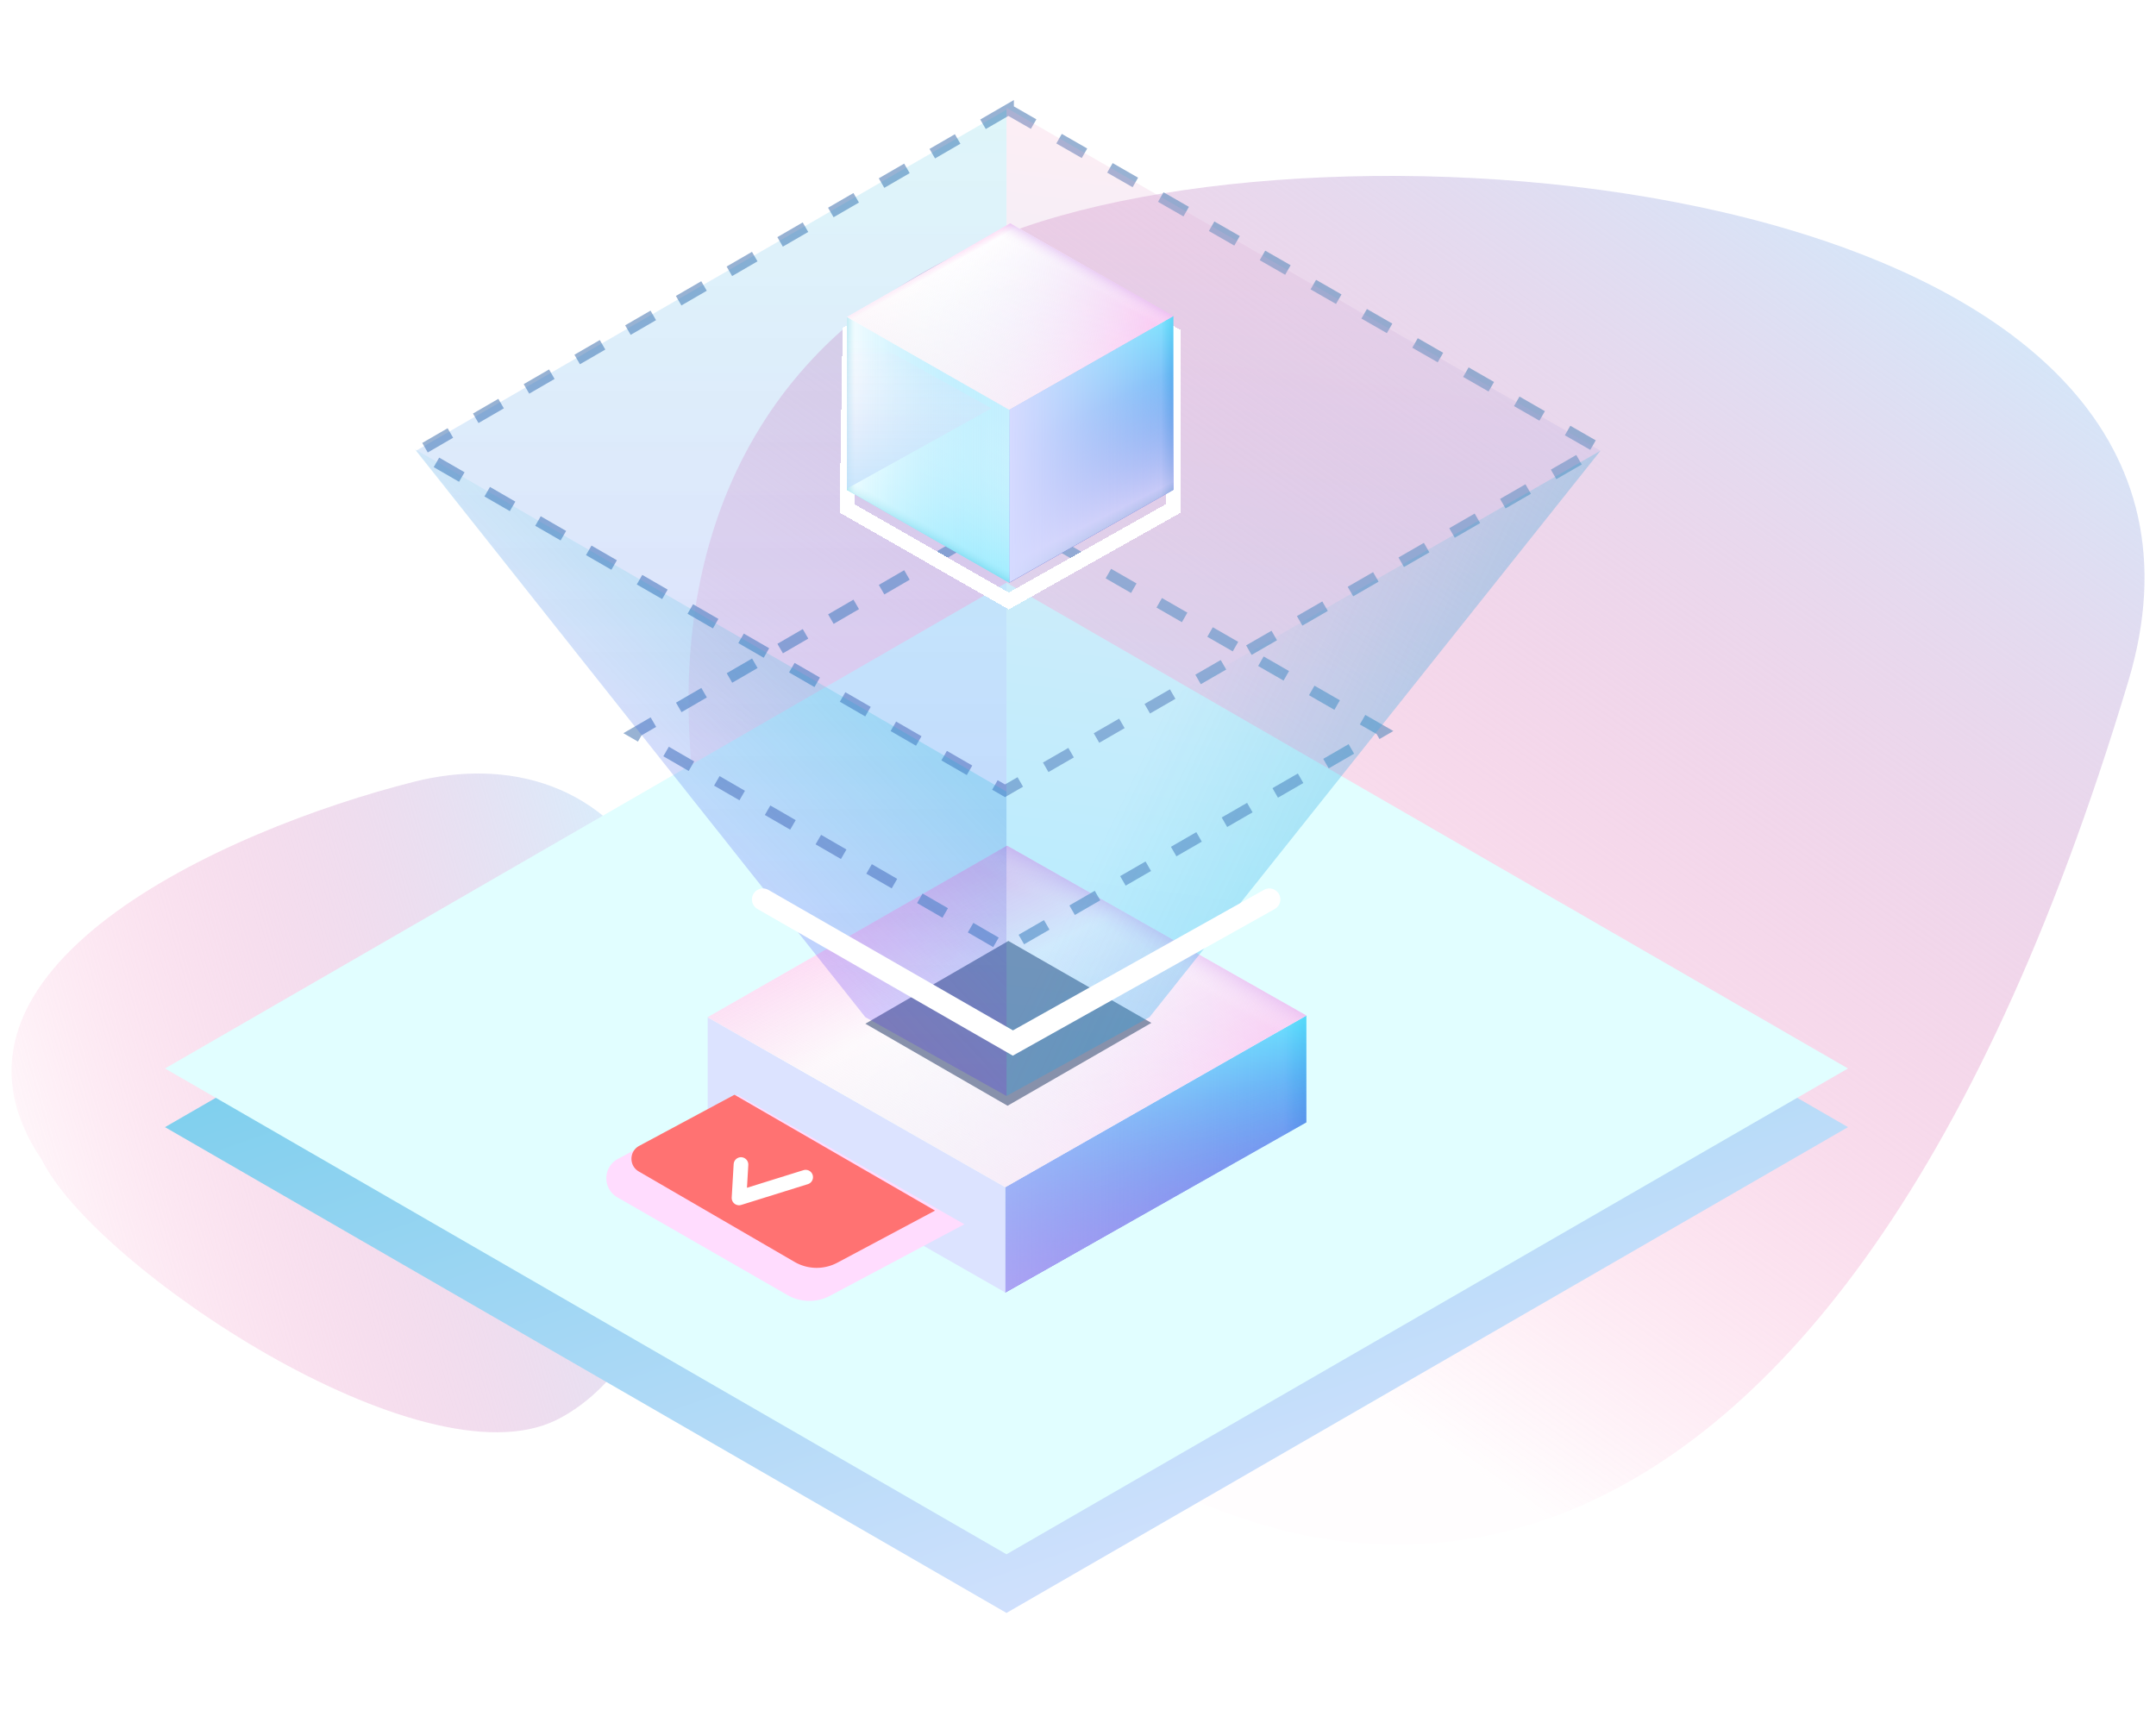 <svg xmlns="http://www.w3.org/2000/svg" width="328" height="263" fill="none"><g clip-path="url(#a)"><path d="M0 0h328v263H0z"/><path fill="url(#b)" d="M84.61 216.058c-20.469 10.061-70.225-23.316-78.23-39.566-19.575-28.871 27.507-50.207 56.649-57.562 13.913-3.512 29.275-.046 37.28 16.204 13.495 27.392 4.772 70.862-15.698 80.924Z"/><path fill="url(#c)" d="M323.797 103.619c22.187-73.967-111.644-88.396-167.93-69.095C3.59 86.743 231.133 412.546 323.797 103.62Z"/><path fill="url(#d)" d="m153.122 97.575-128.02 73.912 128.02 73.912 128.02-73.912-128.02-73.912Z"/><path fill="#E1FEFF" d="m153.122 88.65-128.02 73.912 128.02 73.911 128.02-73.911-128.02-73.912Z"/><path fill="url(#e)" d="M198.742 170.759v-16.247l-45.801 26.115v16.022l45.801-25.89Z"/><path fill="url(#f)" fill-opacity=".53" d="M198.742 170.759v-16.247l-45.801 26.115v16.022l45.801-25.89Z"/><path fill="url(#g)" fill-opacity=".62" d="M198.742 170.759v-16.247l-45.801 26.115v16.022l45.801-25.89Z"/><path fill="#DCE3FF" d="M152.944 180.627v16.022l-45.28-25.858v-16.022l45.28 25.858Z"/><path fill="url(#h)" d="m153.204 128.67-45.54 26.099 45.28 25.861 45.8-26.119-45.54-25.841Z"/><path fill="url(#i)" d="m153.204 128.67-45.54 26.099 45.28 25.861 45.8-26.119-45.54-25.841Z"/><path fill="url(#j)" d="m153.204 128.67-45.54 26.099 45.28 25.861 45.8-26.119-45.54-25.841Z"/><g filter="url(#k)"><path fill="#FFDCFE" d="m112.205 164.331-18.193 9.753c-2.315 1.241-2.363 4.543-.086 5.851l25.873 14.869a6.695 6.695 0 0 0 6.481.105l20.433-10.876-34.508-19.702Z"/></g><g filter="url(#l)"><path fill="#FF7272" d="m110.623 167.117-14.496 7.777c-1.539.826-1.576 3.019-.065 3.896l23.701 13.76a6.694 6.694 0 0 0 6.51.117l14.863-7.924-30.513-17.626Z"/></g><g filter="url(#m)"><path stroke="#fff" stroke-linecap="round" stroke-linejoin="round" stroke-width="2.231" d="m113.844 177.178-.296 5.08 10.137-3.161"/></g><g filter="url(#n)"><path fill="#8791AB" d="m153.407 142.043-21.755 12.594 21.631 12.48 21.88-12.604-21.756-12.47Z"/></g><path stroke="#7F9FC8" stroke-dasharray="4.46 4.46" stroke-width="1.673" d="M153.407 16.672 63.597 68.73l89.297 51.583 90.323-52.096-89.81-51.544Z" opacity=".8"/><path stroke="#7F9FC8" stroke-dasharray="4.46 4.46" stroke-width="1.673" d="m153.406 78.522-56.898 33.025 56.573 32.725 57.223-33.05-56.898-32.7Z" opacity=".8"/><path fill="url(#o)" d="M153.125 166.745V16.412l90.367 52.157-68.612 86.183-21.755 11.993Z" opacity=".2"/><path fill="url(#p)" d="M153.122 166.745V16.691l-89.81 51.878 68.334 86.183 21.476 11.993Z" opacity=".2"/><path fill="url(#q)" d="M153.125 166.745v-46.299l90.367-51.877-68.612 86.183-21.755 11.993Z" opacity=".2"/><path fill="url(#r)" d="M153.124 166.745v-46.299L63.035 68.29l68.612 86.462 21.477 11.993Z" opacity=".2"/><g filter="url(#s)"><path stroke="#fff" stroke-linecap="round" stroke-width="3.347" d="m116.068 135.728 38.025 21.845 39.018-21.846"/></g><g filter="url(#t)"><path stroke="#fff" stroke-linecap="round" stroke-width="2.231" d="m128.859 74.556.432-26.815 24.392-13.758 24.823 14.094v26.48L153.467 88.65l-24.608-14.094Z" shape-rendering="crispEdges"/></g><path fill="url(#u)" d="M178.504 74.522V48.085l-24.965 14.25V88.65l24.965-14.128Z"/><path fill="url(#v)" d="M178.504 74.522V48.085l-24.965 14.25V88.65l24.965-14.128Z"/><path fill="url(#w)" d="M178.504 74.522V48.085l-24.965 14.25V88.65l24.965-14.128Z"/><path fill="url(#x)" d="M153.541 62.336V88.65l-24.682-14.11V48.225l24.682 14.11Z"/><path fill="url(#y)" d="M153.541 62.336V88.65l-24.682-14.11V48.225l24.682 14.11Z"/><path fill="url(#z)" d="M153.541 62.336V88.65l-24.682-14.11V48.225l24.682 14.11Z"/><path fill="url(#A)" d="m150.846 62.121-21.987 12.212V49.909l21.987 12.212Z" opacity=".78"/><path fill="url(#B)" d="m153.683 33.983-24.824 14.242 24.682 14.112 24.965-14.252-24.823-14.102Z"/><path fill="url(#C)" d="m153.683 33.983-24.824 14.242 24.682 14.112 24.965-14.252-24.823-14.102Z"/><path fill="url(#D)" d="m153.683 33.983-24.824 14.242 24.682 14.112 24.965-14.252-24.823-14.102Z"/></g><defs><linearGradient id="b" x1="107.195" x2="-3.667" y1="149.112" y2="180.648" gradientUnits="userSpaceOnUse"><stop stop-color="#CEEFFF"/><stop offset=".026" stop-color="#CFECFD" stop-opacity=".83"/><stop offset="1" stop-color="#FD71AF" stop-opacity=".01"/></linearGradient><linearGradient id="c" x1="321.872" x2="201.346" y1="37.846" y2="207.972" gradientUnits="userSpaceOnUse"><stop offset=".026" stop-color="#CFECFD" stop-opacity=".99"/><stop offset=".226" stop-color="#D9D3ED" stop-opacity=".788"/><stop offset="1" stop-color="#FD71AF" stop-opacity=".01"/></linearGradient><linearGradient id="d" x1="79.709" x2="183.831" y1="-43.554" y2="253.416" gradientUnits="userSpaceOnUse"><stop stop-color="#00B4D5"/><stop offset="1" stop-color="#DCE3FF"/></linearGradient><linearGradient id="e" x1="198.742" x2="203.74" y1="154.658" y2="191.278" gradientUnits="userSpaceOnUse"><stop offset=".002" stop-color="#44DCFE"/><stop offset="1" stop-color="#3500D5"/></linearGradient><linearGradient id="f" x1="186.411" x2="177.992" y1="197.703" y2="168.885" gradientUnits="userSpaceOnUse"><stop stop-color="#077393" stop-opacity=".86"/><stop offset=".228" stop-color="#fff" stop-opacity=".6"/><stop offset="1" stop-color="#8CE0F0" stop-opacity="0"/></linearGradient><linearGradient id="g" x1="206.549" x2="152.941" y1="154.949" y2="154.949" gradientUnits="userSpaceOnUse"><stop stop-color="#0081A7" stop-opacity="0"/><stop offset=".209" stop-color="#EAEDFF" stop-opacity=".38"/><stop offset="1" stop-color="#D5DAFF"/></linearGradient><linearGradient id="h" x1="107.664" x2="197.337" y1="154.65" y2="143.416" gradientUnits="userSpaceOnUse"><stop offset=".198" stop-color="#F2FDFF"/><stop offset="1" stop-color="#FFBFF1"/></linearGradient><linearGradient id="i" x1="129.332" x2="156.855" y1="134.549" y2="188.864" gradientUnits="userSpaceOnUse"><stop stop-color="#FEAFE7" stop-opacity=".76"/><stop offset=".362" stop-color="#fff" stop-opacity=".917"/><stop offset="1" stop-color="#E2F7FB" stop-opacity="0"/></linearGradient><linearGradient id="j" x1="180.528" x2="132.206" y1="138.702" y2="225.353" gradientUnits="userSpaceOnUse"><stop stop-color="#BB66E1"/><stop offset=".094" stop-color="#fff" stop-opacity="0"/><stop offset=".969" stop-color="#F8DBEC"/></linearGradient><linearGradient id="o" x1="198.309" x2="179.343" y1="16.412" y2="160.33" gradientUnits="userSpaceOnUse"><stop stop-color="#FFAACA"/><stop offset="1" stop-color="#00A1FF"/></linearGradient><linearGradient id="p" x1="108.217" x2="108.217" y1="16.691" y2="166.745" gradientUnits="userSpaceOnUse"><stop stop-color="#00B4D5" stop-opacity=".63"/><stop offset="1" stop-color="#5707FF"/></linearGradient><linearGradient id="q" x1="210.023" x2="168.465" y1="145.548" y2="125.745" gradientUnits="userSpaceOnUse"><stop stop-color="#00B4D5"/><stop offset="1" stop-color="#00B4D5" stop-opacity="0"/></linearGradient><linearGradient id="r" x1="155.634" x2="126.348" y1="127.14" y2="154.473" gradientUnits="userSpaceOnUse"><stop stop-color="#00B4D5"/><stop offset="1" stop-color="#00B4D5" stop-opacity="0"/></linearGradient><linearGradient id="u" x1="178.504" x2="186.686" y1="48.225" y2="82.164" gradientUnits="userSpaceOnUse"><stop offset=".002" stop-color="#44DCFE"/><stop offset="1" stop-color="#3500D5"/></linearGradient><linearGradient id="v" x1="167.582" x2="158.794" y1="83.737" y2="66.258" gradientUnits="userSpaceOnUse"><stop stop-color="#077393" stop-opacity=".86"/><stop offset=".228" stop-color="#fff" stop-opacity=".6"/><stop offset="1" stop-color="#8CE0F0" stop-opacity="0"/></linearGradient><linearGradient id="w" x1="182.759" x2="153.539" y1="48.506" y2="48.506" gradientUnits="userSpaceOnUse"><stop stop-color="#0081A7" stop-opacity="0"/><stop offset=".209" stop-color="#EAEDFF" stop-opacity=".38"/><stop offset="1" stop-color="#D5DAFF"/></linearGradient><linearGradient id="x" x1="128.859" x2="126.654" y1="49.769" y2="89.144" gradientUnits="userSpaceOnUse"><stop offset=".002" stop-color="#fff"/><stop offset="1" stop-color="#5DE5FE"/></linearGradient><linearGradient id="y" x1="143.753" x2="154.644" y1="84.159" y2="65.11" gradientUnits="userSpaceOnUse"><stop stop-color="#57CEE4"/><stop offset=".109" stop-color="#fff" stop-opacity=".519"/><stop offset="1" stop-color="#DEF7FF"/></linearGradient><linearGradient id="z" x1="127.725" x2="154.534" y1="69.42" y2="69.42" gradientUnits="userSpaceOnUse"><stop stop-color="#7BD4E6"/><stop offset=".088" stop-color="#fff" stop-opacity=".51"/><stop offset="1" stop-color="#32C8FC" stop-opacity=".13"/></linearGradient><linearGradient id="A" x1="139.852" x2="139.852" y1="49.909" y2="74.333" gradientUnits="userSpaceOnUse"><stop offset=".05" stop-color="#F0DFF8" stop-opacity="0"/><stop offset="1" stop-color="#C2E0FC"/></linearGradient><linearGradient id="B" x1="128.859" x2="177.74" y1="48.16" y2="42.044" gradientUnits="userSpaceOnUse"><stop offset=".198" stop-color="#F2FDFF"/><stop offset="1" stop-color="#FFBFF1"/></linearGradient><linearGradient id="C" x1="140.491" x2="155.707" y1="39.598" y2="66.825" gradientUnits="userSpaceOnUse"><stop stop-color="#FEAFE7" stop-opacity=".76"/><stop offset=".083" stop-color="#fff" stop-opacity=".917"/><stop offset="1" stop-color="#E2F7FB" stop-opacity="0"/></linearGradient><linearGradient id="D" x1="168.576" x2="142.192" y1="39.458" y2="86.717" gradientUnits="userSpaceOnUse"><stop stop-color="#BB66E1"/><stop offset=".094" stop-color="#fff" stop-opacity="0"/><stop offset=".969" stop-color="#F8DBEC"/></linearGradient><filter id="k" width="54.465" height="33.594" x="92.246" y="164.331" color-interpolation-filters="sRGB" filterUnits="userSpaceOnUse"><feFlood flood-opacity="0" result="BackgroundImageFix"/><feColorMatrix in="SourceAlpha" result="hardAlpha" values="0 0 0 0 0 0 0 0 0 0 0 0 0 0 0 0 0 0 127 0"/><feOffset dy="2.231"/><feComposite in2="hardAlpha" operator="out"/><feColorMatrix values="0 0 0 0 0.529 0 0 0 0 0.569 0 0 0 0 0.671 0 0 0 1 0"/><feBlend in2="BackgroundImageFix" result="effect1_dropShadow_5409_114292"/><feBlend in="SourceGraphic" in2="effect1_dropShadow_5409_114292" result="shape"/></filter><filter id="l" width="46.188" height="26.337" x="94.949" y="167.117" color-interpolation-filters="sRGB" filterUnits="userSpaceOnUse"><feFlood flood-opacity="0" result="BackgroundImageFix"/><feBlend in="SourceGraphic" in2="BackgroundImageFix" result="shape"/><feColorMatrix in="SourceAlpha" result="hardAlpha" values="0 0 0 0 0 0 0 0 0 0 0 0 0 0 0 0 0 0 127 0"/><feOffset dx="1.116" dy="-.558"/><feComposite in2="hardAlpha" k2="-1" k3="1" operator="arithmetic"/><feColorMatrix values="0 0 0 0 0 0 0 0 0 0 0 0 0 0 0 0 0 0 0.25 0"/><feBlend in2="shape" result="effect1_innerShadow_5409_114292"/></filter><filter id="m" width="12.367" height="7.31" x="112.434" y="176.063" color-interpolation-filters="sRGB" filterUnits="userSpaceOnUse"><feFlood flood-opacity="0" result="BackgroundImageFix"/><feBlend in="SourceGraphic" in2="BackgroundImageFix" result="shape"/><feColorMatrix in="SourceAlpha" result="hardAlpha" values="0 0 0 0 0 0 0 0 0 0 0 0 0 0 0 0 0 0 127 0"/><feOffset dx="-1.116"/><feComposite in2="hardAlpha" k2="-1" k3="1" operator="arithmetic"/><feColorMatrix values="0 0 0 0 0.512 0 0 0 0 0.912 0 0 0 0 1 0 0 0 1 0"/><feBlend in2="shape" result="effect1_innerShadow_5409_114292"/></filter><filter id="n" width="43.512" height="25.074" x="131.652" y="142.043" color-interpolation-filters="sRGB" filterUnits="userSpaceOnUse"><feFlood flood-opacity="0" result="BackgroundImageFix"/><feBlend in="SourceGraphic" in2="BackgroundImageFix" result="shape"/><feColorMatrix in="SourceAlpha" result="hardAlpha" values="0 0 0 0 0 0 0 0 0 0 0 0 0 0 0 0 0 0 127 0"/><feOffset dy="1.116"/><feComposite in2="hardAlpha" k2="-1" k3="1" operator="arithmetic"/><feColorMatrix values="0 0 0 0 0 0 0 0 0 0 0 0 0 0 0 0 0 0 0.25 0"/><feBlend in2="shape" result="effect1_innerShadow_5409_114292"/></filter><filter id="s" width="93.778" height="38.83" x="107.701" y="128.476" color-interpolation-filters="sRGB" filterUnits="userSpaceOnUse"><feFlood flood-opacity="0" result="BackgroundImageFix"/><feColorMatrix in="SourceAlpha" result="hardAlpha" values="0 0 0 0 0 0 0 0 0 0 0 0 0 0 0 0 0 0 127 0"/><feOffset dy="1.116"/><feGaussianBlur stdDeviation="3.347"/><feComposite in2="hardAlpha" operator="out"/><feColorMatrix values="0 0 0 0 0.818 0 0 0 0 1 0 0 0 0 0.675 0 0 0 1 0"/><feBlend in2="BackgroundImageFix" result="effect1_dropShadow_5409_114292"/><feBlend in="SourceGraphic" in2="effect1_dropShadow_5409_114292" result="shape"/></filter><filter id="t" width="84.24" height="89.585" x="111.558" y="19.314" color-interpolation-filters="sRGB" filterUnits="userSpaceOnUse"><feFlood flood-opacity="0" result="BackgroundImageFix"/><feColorMatrix in="SourceAlpha" result="hardAlpha" values="0 0 0 0 0 0 0 0 0 0 0 0 0 0 0 0 0 0 127 0"/><feOffset dy="2.789"/><feGaussianBlur stdDeviation="8.088"/><feComposite in2="hardAlpha" operator="out"/><feColorMatrix values="0 0 0 0 0.163 0 0 0 0 0.201 0 0 0 0 0.912 0 0 0 1 0"/><feBlend in2="BackgroundImageFix" result="effect1_dropShadow_5409_114292"/><feBlend in="SourceGraphic" in2="effect1_dropShadow_5409_114292" result="shape"/></filter><clipPath id="a"><path fill="#fff" d="M0 0h328v263H0z"/></clipPath></defs></svg>
